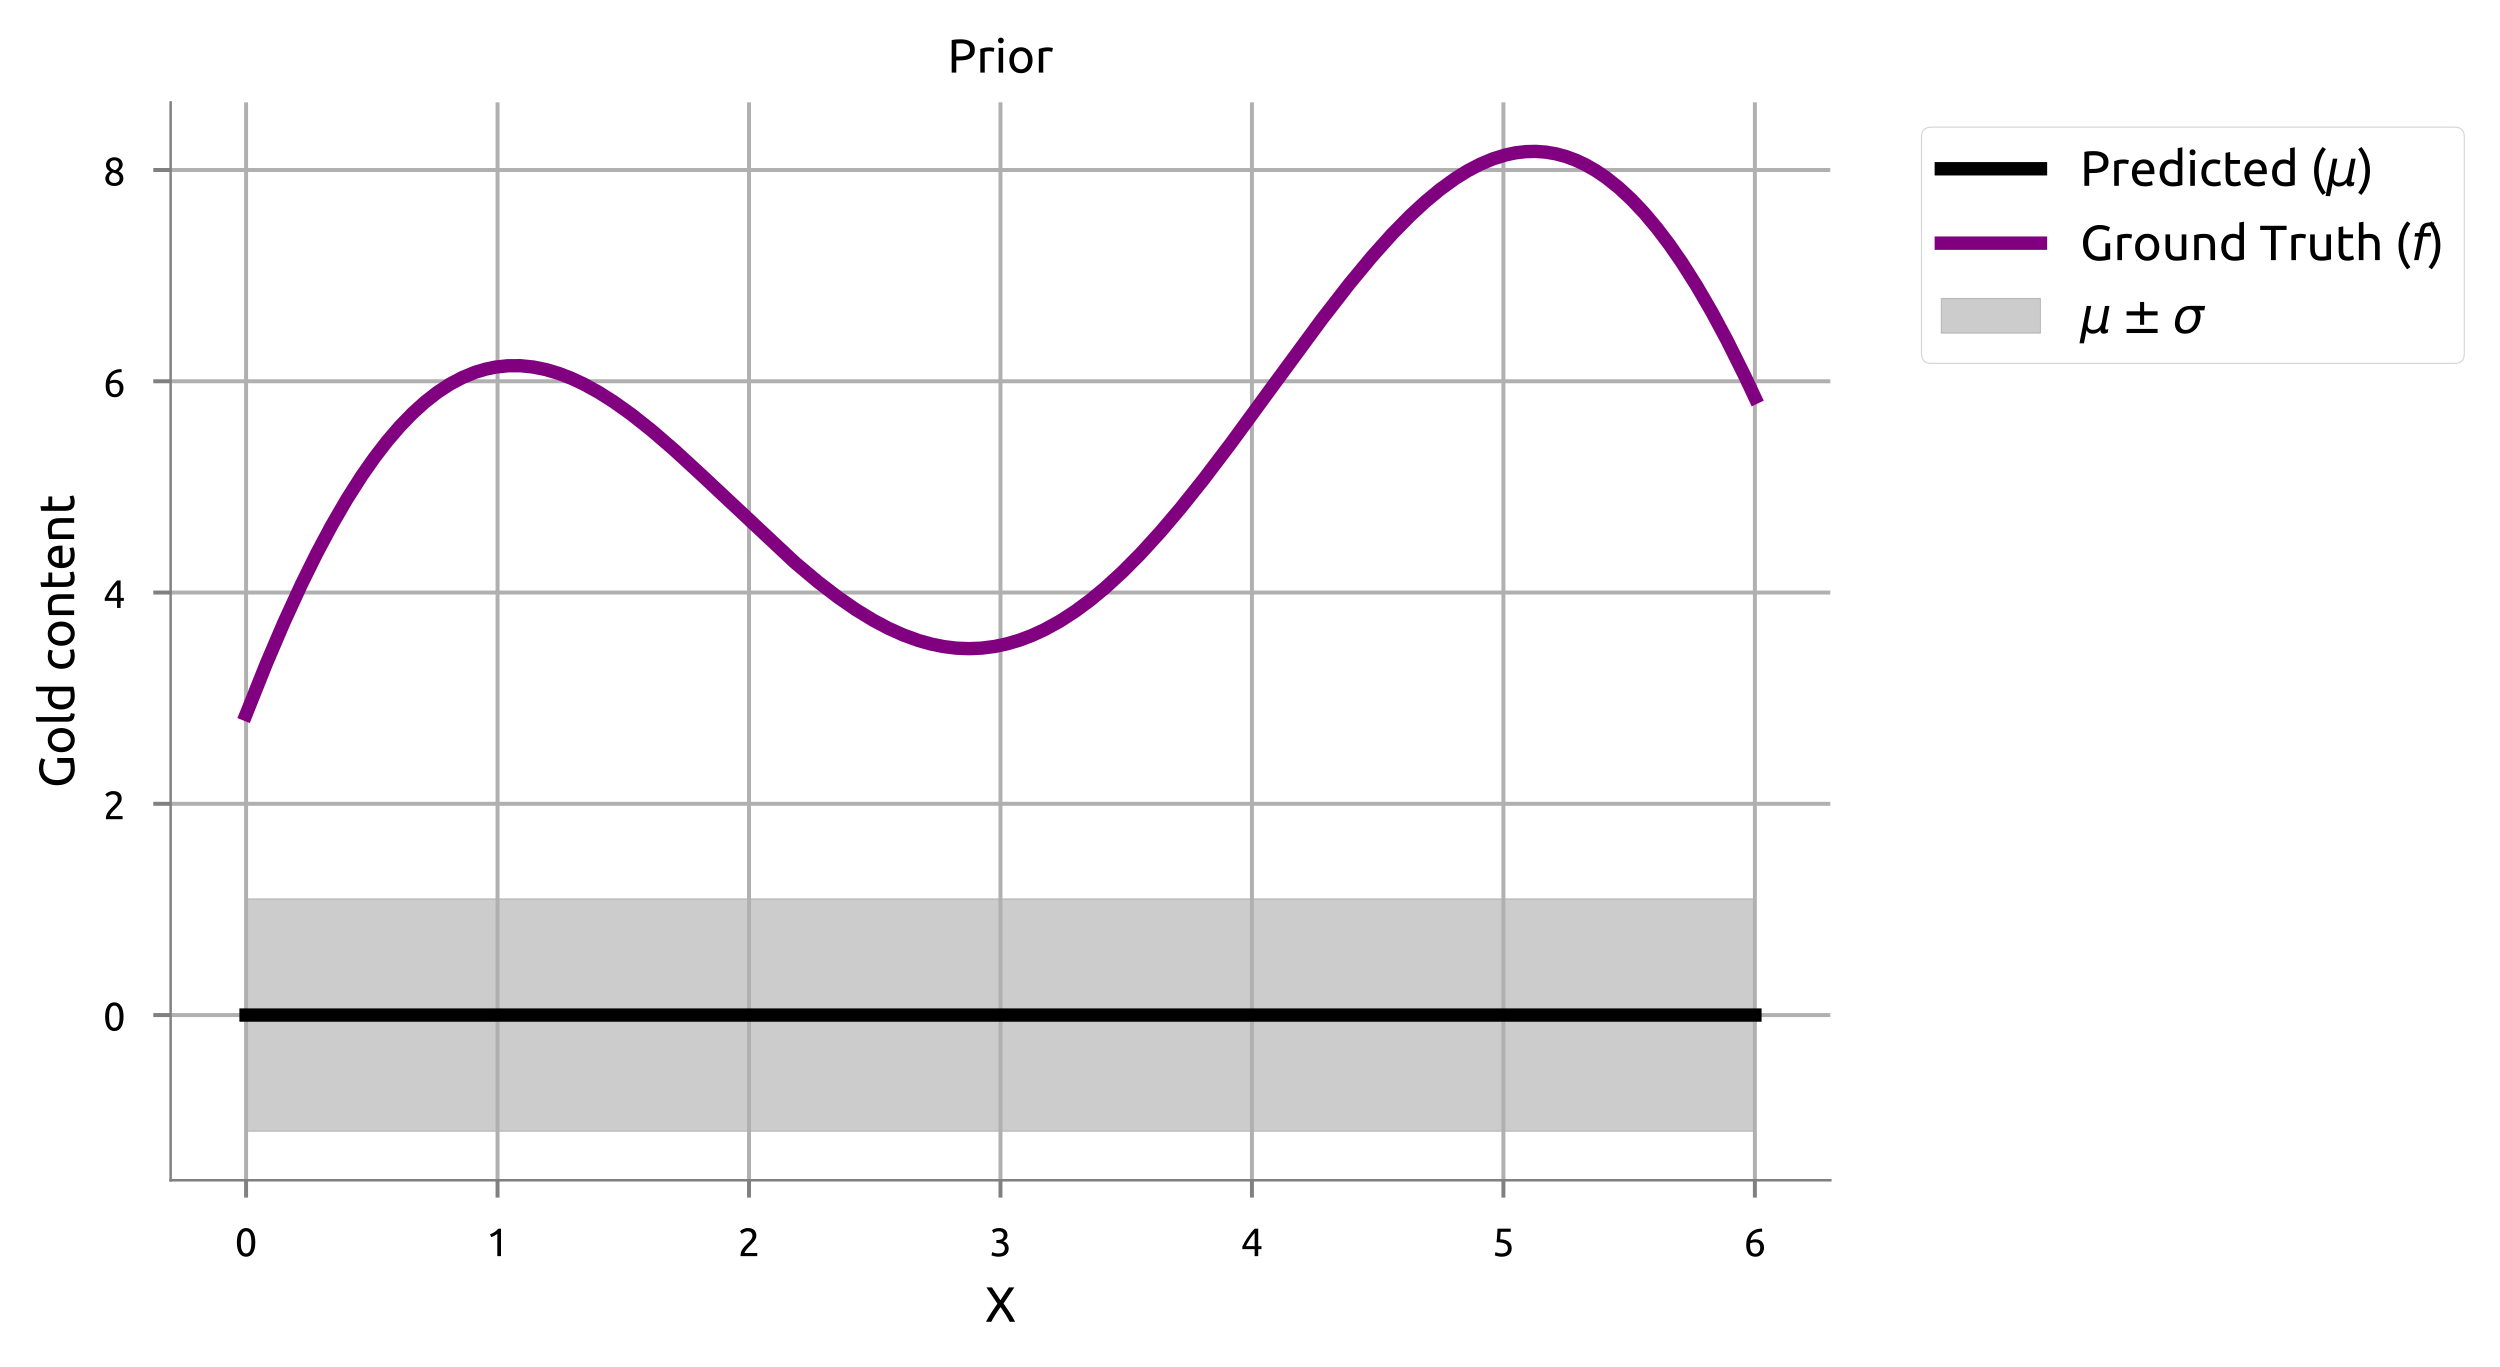 <?xml version="1.0" encoding="utf-8" standalone="no"?>
<!DOCTYPE svg PUBLIC "-//W3C//DTD SVG 1.1//EN"
  "http://www.w3.org/Graphics/SVG/1.1/DTD/svg11.dtd">
<!-- Created with matplotlib (https://matplotlib.org/) -->
<svg height="275.686pt" version="1.1" viewBox="0 0 504.314 275.686" width="504.314pt" xmlns="http://www.w3.org/2000/svg" xmlns:xlink="http://www.w3.org/1999/xlink">
 <defs>
  <style type="text/css">
*{stroke-linecap:butt;stroke-linejoin:round;}
  </style>
 </defs>
 <g id="figure_1">
  <g id="patch_1">
   <path d="M 0 275.686 
L 504.314 275.686 
L 504.314 0 
L 0 0 
z
" style="fill:#ffffff;"/>
  </g>
  <g id="axes_1">
   <g id="patch_2">
    <path d="M 34.422 238.089 
L 369.222 238.089 
L 369.222 20.649 
L 34.422 20.649 
z
" style="fill:#ffffff;"/>
   </g>
   <g id="PolyCollection_1">
    <defs>
     <path d="M 49.64 -47.481 
L 49.64 -94.36 
L 50.148 -94.36 
L 50.656 -94.36 
L 51.164 -94.36 
L 51.673 -94.36 
L 52.181 -94.36 
L 52.689 -94.36 
L 53.197 -94.36 
L 53.705 -94.36 
L 54.213 -94.36 
L 54.721 -94.36 
L 55.229 -94.36 
L 55.737 -94.36 
L 56.246 -94.36 
L 56.754 -94.36 
L 57.262 -94.36 
L 57.77 -94.36 
L 58.278 -94.36 
L 58.786 -94.36 
L 59.294 -94.36 
L 59.802 -94.36 
L 60.311 -94.36 
L 60.819 -94.36 
L 61.327 -94.36 
L 61.835 -94.36 
L 62.343 -94.36 
L 62.851 -94.36 
L 63.359 -94.36 
L 63.867 -94.36 
L 64.376 -94.36 
L 64.884 -94.36 
L 65.392 -94.36 
L 65.9 -94.36 
L 66.408 -94.36 
L 66.916 -94.36 
L 67.424 -94.36 
L 67.932 -94.36 
L 68.44 -94.36 
L 68.949 -94.36 
L 69.457 -94.36 
L 69.965 -94.36 
L 70.473 -94.36 
L 70.981 -94.36 
L 71.489 -94.36 
L 71.997 -94.36 
L 72.505 -94.36 
L 73.014 -94.36 
L 73.522 -94.36 
L 74.03 -94.36 
L 74.538 -94.36 
L 75.046 -94.36 
L 75.554 -94.36 
L 76.062 -94.36 
L 76.57 -94.36 
L 77.079 -94.36 
L 77.587 -94.36 
L 78.095 -94.36 
L 78.603 -94.36 
L 79.111 -94.36 
L 79.619 -94.36 
L 80.127 -94.36 
L 80.635 -94.36 
L 81.143 -94.36 
L 81.652 -94.36 
L 82.16 -94.36 
L 82.668 -94.36 
L 83.176 -94.36 
L 83.684 -94.36 
L 84.192 -94.36 
L 84.7 -94.36 
L 85.208 -94.36 
L 85.717 -94.36 
L 86.225 -94.36 
L 86.733 -94.36 
L 87.241 -94.36 
L 87.749 -94.36 
L 88.257 -94.36 
L 88.765 -94.36 
L 89.273 -94.36 
L 89.782 -94.36 
L 90.29 -94.36 
L 90.798 -94.36 
L 91.306 -94.36 
L 91.814 -94.36 
L 92.322 -94.36 
L 92.83 -94.36 
L 93.338 -94.36 
L 93.846 -94.36 
L 94.355 -94.36 
L 94.863 -94.36 
L 95.371 -94.36 
L 95.879 -94.36 
L 96.387 -94.36 
L 96.895 -94.36 
L 97.403 -94.36 
L 97.911 -94.36 
L 98.42 -94.36 
L 98.928 -94.36 
L 99.436 -94.36 
L 99.944 -94.36 
L 100.452 -94.36 
L 100.96 -94.36 
L 101.468 -94.36 
L 101.976 -94.36 
L 102.484 -94.36 
L 102.993 -94.36 
L 103.501 -94.36 
L 104.009 -94.36 
L 104.517 -94.36 
L 105.025 -94.36 
L 105.533 -94.36 
L 106.041 -94.36 
L 106.549 -94.36 
L 107.058 -94.36 
L 107.566 -94.36 
L 108.074 -94.36 
L 108.582 -94.36 
L 109.09 -94.36 
L 109.598 -94.36 
L 110.106 -94.36 
L 110.614 -94.36 
L 111.123 -94.36 
L 111.631 -94.36 
L 112.139 -94.36 
L 112.647 -94.36 
L 113.155 -94.36 
L 113.663 -94.36 
L 114.171 -94.36 
L 114.679 -94.36 
L 115.187 -94.36 
L 115.696 -94.36 
L 116.204 -94.36 
L 116.712 -94.36 
L 117.22 -94.36 
L 117.728 -94.36 
L 118.236 -94.36 
L 118.744 -94.36 
L 119.252 -94.36 
L 119.761 -94.36 
L 120.269 -94.36 
L 120.777 -94.36 
L 121.285 -94.36 
L 121.793 -94.36 
L 122.301 -94.36 
L 122.809 -94.36 
L 123.317 -94.36 
L 123.826 -94.36 
L 124.334 -94.36 
L 124.842 -94.36 
L 125.35 -94.36 
L 125.858 -94.36 
L 126.366 -94.36 
L 126.874 -94.36 
L 127.382 -94.36 
L 127.89 -94.36 
L 128.399 -94.36 
L 128.907 -94.36 
L 129.415 -94.36 
L 129.923 -94.36 
L 130.431 -94.36 
L 130.939 -94.36 
L 131.447 -94.36 
L 131.955 -94.36 
L 132.464 -94.36 
L 132.972 -94.36 
L 133.48 -94.36 
L 133.988 -94.36 
L 134.496 -94.36 
L 135.004 -94.36 
L 135.512 -94.36 
L 136.02 -94.36 
L 136.529 -94.36 
L 137.037 -94.36 
L 137.545 -94.36 
L 138.053 -94.36 
L 138.561 -94.36 
L 139.069 -94.36 
L 139.577 -94.36 
L 140.085 -94.36 
L 140.593 -94.36 
L 141.102 -94.36 
L 141.61 -94.36 
L 142.118 -94.36 
L 142.626 -94.36 
L 143.134 -94.36 
L 143.642 -94.36 
L 144.15 -94.36 
L 144.658 -94.36 
L 145.167 -94.36 
L 145.675 -94.36 
L 146.183 -94.36 
L 146.691 -94.36 
L 147.199 -94.36 
L 147.707 -94.36 
L 148.215 -94.36 
L 148.723 -94.36 
L 149.231 -94.36 
L 149.74 -94.36 
L 150.248 -94.36 
L 150.756 -94.36 
L 151.264 -94.36 
L 151.772 -94.36 
L 152.28 -94.36 
L 152.788 -94.36 
L 153.296 -94.36 
L 153.805 -94.36 
L 154.313 -94.36 
L 154.821 -94.36 
L 155.329 -94.36 
L 155.837 -94.36 
L 156.345 -94.36 
L 156.853 -94.36 
L 157.361 -94.36 
L 157.87 -94.36 
L 158.378 -94.36 
L 158.886 -94.36 
L 159.394 -94.36 
L 159.902 -94.36 
L 160.41 -94.36 
L 160.918 -94.36 
L 161.426 -94.36 
L 161.934 -94.36 
L 162.443 -94.36 
L 162.951 -94.36 
L 163.459 -94.36 
L 163.967 -94.36 
L 164.475 -94.36 
L 164.983 -94.36 
L 165.491 -94.36 
L 165.999 -94.36 
L 166.508 -94.36 
L 167.016 -94.36 
L 167.524 -94.36 
L 168.032 -94.36 
L 168.54 -94.36 
L 169.048 -94.36 
L 169.556 -94.36 
L 170.064 -94.36 
L 170.573 -94.36 
L 171.081 -94.36 
L 171.589 -94.36 
L 172.097 -94.36 
L 172.605 -94.36 
L 173.113 -94.36 
L 173.621 -94.36 
L 174.129 -94.36 
L 174.637 -94.36 
L 175.146 -94.36 
L 175.654 -94.36 
L 176.162 -94.36 
L 176.67 -94.36 
L 177.178 -94.36 
L 177.686 -94.36 
L 178.194 -94.36 
L 178.702 -94.36 
L 179.211 -94.36 
L 179.719 -94.36 
L 180.227 -94.36 
L 180.735 -94.36 
L 181.243 -94.36 
L 181.751 -94.36 
L 182.259 -94.36 
L 182.767 -94.36 
L 183.276 -94.36 
L 183.784 -94.36 
L 184.292 -94.36 
L 184.8 -94.36 
L 185.308 -94.36 
L 185.816 -94.36 
L 186.324 -94.36 
L 186.832 -94.36 
L 187.34 -94.36 
L 187.849 -94.36 
L 188.357 -94.36 
L 188.865 -94.36 
L 189.373 -94.36 
L 189.881 -94.36 
L 190.389 -94.36 
L 190.897 -94.36 
L 191.405 -94.36 
L 191.914 -94.36 
L 192.422 -94.36 
L 192.93 -94.36 
L 193.438 -94.36 
L 193.946 -94.36 
L 194.454 -94.36 
L 194.962 -94.36 
L 195.47 -94.36 
L 195.978 -94.36 
L 196.487 -94.36 
L 196.995 -94.36 
L 197.503 -94.36 
L 198.011 -94.36 
L 198.519 -94.36 
L 199.027 -94.36 
L 199.535 -94.36 
L 200.043 -94.36 
L 200.552 -94.36 
L 201.06 -94.36 
L 201.568 -94.36 
L 202.076 -94.36 
L 202.584 -94.36 
L 203.092 -94.36 
L 203.6 -94.36 
L 204.108 -94.36 
L 204.617 -94.36 
L 205.125 -94.36 
L 205.633 -94.36 
L 206.141 -94.36 
L 206.649 -94.36 
L 207.157 -94.36 
L 207.665 -94.36 
L 208.173 -94.36 
L 208.681 -94.36 
L 209.19 -94.36 
L 209.698 -94.36 
L 210.206 -94.36 
L 210.714 -94.36 
L 211.222 -94.36 
L 211.73 -94.36 
L 212.238 -94.36 
L 212.746 -94.36 
L 213.255 -94.36 
L 213.763 -94.36 
L 214.271 -94.36 
L 214.779 -94.36 
L 215.287 -94.36 
L 215.795 -94.36 
L 216.303 -94.36 
L 216.811 -94.36 
L 217.32 -94.36 
L 217.828 -94.36 
L 218.336 -94.36 
L 218.844 -94.36 
L 219.352 -94.36 
L 219.86 -94.36 
L 220.368 -94.36 
L 220.876 -94.36 
L 221.384 -94.36 
L 221.893 -94.36 
L 222.401 -94.36 
L 222.909 -94.36 
L 223.417 -94.36 
L 223.925 -94.36 
L 224.433 -94.36 
L 224.941 -94.36 
L 225.449 -94.36 
L 225.958 -94.36 
L 226.466 -94.36 
L 226.974 -94.36 
L 227.482 -94.36 
L 227.99 -94.36 
L 228.498 -94.36 
L 229.006 -94.36 
L 229.514 -94.36 
L 230.023 -94.36 
L 230.531 -94.36 
L 231.039 -94.36 
L 231.547 -94.36 
L 232.055 -94.36 
L 232.563 -94.36 
L 233.071 -94.36 
L 233.579 -94.36 
L 234.087 -94.36 
L 234.596 -94.36 
L 235.104 -94.36 
L 235.612 -94.36 
L 236.12 -94.36 
L 236.628 -94.36 
L 237.136 -94.36 
L 237.644 -94.36 
L 238.152 -94.36 
L 238.661 -94.36 
L 239.169 -94.36 
L 239.677 -94.36 
L 240.185 -94.36 
L 240.693 -94.36 
L 241.201 -94.36 
L 241.709 -94.36 
L 242.217 -94.36 
L 242.726 -94.36 
L 243.234 -94.36 
L 243.742 -94.36 
L 244.25 -94.36 
L 244.758 -94.36 
L 245.266 -94.36 
L 245.774 -94.36 
L 246.282 -94.36 
L 246.79 -94.36 
L 247.299 -94.36 
L 247.807 -94.36 
L 248.315 -94.36 
L 248.823 -94.36 
L 249.331 -94.36 
L 249.839 -94.36 
L 250.347 -94.36 
L 250.855 -94.36 
L 251.364 -94.36 
L 251.872 -94.36 
L 252.38 -94.36 
L 252.888 -94.36 
L 253.396 -94.36 
L 253.904 -94.36 
L 254.412 -94.36 
L 254.92 -94.36 
L 255.428 -94.36 
L 255.937 -94.36 
L 256.445 -94.36 
L 256.953 -94.36 
L 257.461 -94.36 
L 257.969 -94.36 
L 258.477 -94.36 
L 258.985 -94.36 
L 259.493 -94.36 
L 260.002 -94.36 
L 260.51 -94.36 
L 261.018 -94.36 
L 261.526 -94.36 
L 262.034 -94.36 
L 262.542 -94.36 
L 263.05 -94.36 
L 263.558 -94.36 
L 264.067 -94.36 
L 264.575 -94.36 
L 265.083 -94.36 
L 265.591 -94.36 
L 266.099 -94.36 
L 266.607 -94.36 
L 267.115 -94.36 
L 267.623 -94.36 
L 268.131 -94.36 
L 268.64 -94.36 
L 269.148 -94.36 
L 269.656 -94.36 
L 270.164 -94.36 
L 270.672 -94.36 
L 271.18 -94.36 
L 271.688 -94.36 
L 272.196 -94.36 
L 272.705 -94.36 
L 273.213 -94.36 
L 273.721 -94.36 
L 274.229 -94.36 
L 274.737 -94.36 
L 275.245 -94.36 
L 275.753 -94.36 
L 276.261 -94.36 
L 276.77 -94.36 
L 277.278 -94.36 
L 277.786 -94.36 
L 278.294 -94.36 
L 278.802 -94.36 
L 279.31 -94.36 
L 279.818 -94.36 
L 280.326 -94.36 
L 280.834 -94.36 
L 281.343 -94.36 
L 281.851 -94.36 
L 282.359 -94.36 
L 282.867 -94.36 
L 283.375 -94.36 
L 283.883 -94.36 
L 284.391 -94.36 
L 284.899 -94.36 
L 285.408 -94.36 
L 285.916 -94.36 
L 286.424 -94.36 
L 286.932 -94.36 
L 287.44 -94.36 
L 287.948 -94.36 
L 288.456 -94.36 
L 288.964 -94.36 
L 289.473 -94.36 
L 289.981 -94.36 
L 290.489 -94.36 
L 290.997 -94.36 
L 291.505 -94.36 
L 292.013 -94.36 
L 292.521 -94.36 
L 293.029 -94.36 
L 293.537 -94.36 
L 294.046 -94.36 
L 294.554 -94.36 
L 295.062 -94.36 
L 295.57 -94.36 
L 296.078 -94.36 
L 296.586 -94.36 
L 297.094 -94.36 
L 297.602 -94.36 
L 298.111 -94.36 
L 298.619 -94.36 
L 299.127 -94.36 
L 299.635 -94.36 
L 300.143 -94.36 
L 300.651 -94.36 
L 301.159 -94.36 
L 301.667 -94.36 
L 302.175 -94.36 
L 302.684 -94.36 
L 303.192 -94.36 
L 303.7 -94.36 
L 304.208 -94.36 
L 304.716 -94.36 
L 305.224 -94.36 
L 305.732 -94.36 
L 306.24 -94.36 
L 306.749 -94.36 
L 307.257 -94.36 
L 307.765 -94.36 
L 308.273 -94.36 
L 308.781 -94.36 
L 309.289 -94.36 
L 309.797 -94.36 
L 310.305 -94.36 
L 310.814 -94.36 
L 311.322 -94.36 
L 311.83 -94.36 
L 312.338 -94.36 
L 312.846 -94.36 
L 313.354 -94.36 
L 313.862 -94.36 
L 314.37 -94.36 
L 314.878 -94.36 
L 315.387 -94.36 
L 315.895 -94.36 
L 316.403 -94.36 
L 316.911 -94.36 
L 317.419 -94.36 
L 317.927 -94.36 
L 318.435 -94.36 
L 318.943 -94.36 
L 319.452 -94.36 
L 319.96 -94.36 
L 320.468 -94.36 
L 320.976 -94.36 
L 321.484 -94.36 
L 321.992 -94.36 
L 322.5 -94.36 
L 323.008 -94.36 
L 323.517 -94.36 
L 324.025 -94.36 
L 324.533 -94.36 
L 325.041 -94.36 
L 325.549 -94.36 
L 326.057 -94.36 
L 326.565 -94.36 
L 327.073 -94.36 
L 327.581 -94.36 
L 328.09 -94.36 
L 328.598 -94.36 
L 329.106 -94.36 
L 329.614 -94.36 
L 330.122 -94.36 
L 330.63 -94.36 
L 331.138 -94.36 
L 331.646 -94.36 
L 332.155 -94.36 
L 332.663 -94.36 
L 333.171 -94.36 
L 333.679 -94.36 
L 334.187 -94.36 
L 334.695 -94.36 
L 335.203 -94.36 
L 335.711 -94.36 
L 336.22 -94.36 
L 336.728 -94.36 
L 337.236 -94.36 
L 337.744 -94.36 
L 338.252 -94.36 
L 338.76 -94.36 
L 339.268 -94.36 
L 339.776 -94.36 
L 340.284 -94.36 
L 340.793 -94.36 
L 341.301 -94.36 
L 341.809 -94.36 
L 342.317 -94.36 
L 342.825 -94.36 
L 343.333 -94.36 
L 343.841 -94.36 
L 344.349 -94.36 
L 344.858 -94.36 
L 345.366 -94.36 
L 345.874 -94.36 
L 346.382 -94.36 
L 346.89 -94.36 
L 347.398 -94.36 
L 347.906 -94.36 
L 348.414 -94.36 
L 348.922 -94.36 
L 349.431 -94.36 
L 349.939 -94.36 
L 350.447 -94.36 
L 350.955 -94.36 
L 351.463 -94.36 
L 351.971 -94.36 
L 352.479 -94.36 
L 352.987 -94.36 
L 353.496 -94.36 
L 354.004 -94.36 
L 354.004 -47.481 
L 354.004 -47.481 
L 353.496 -47.481 
L 352.987 -47.481 
L 352.479 -47.481 
L 351.971 -47.481 
L 351.463 -47.481 
L 350.955 -47.481 
L 350.447 -47.481 
L 349.939 -47.481 
L 349.431 -47.481 
L 348.922 -47.481 
L 348.414 -47.481 
L 347.906 -47.481 
L 347.398 -47.481 
L 346.89 -47.481 
L 346.382 -47.481 
L 345.874 -47.481 
L 345.366 -47.481 
L 344.858 -47.481 
L 344.349 -47.481 
L 343.841 -47.481 
L 343.333 -47.481 
L 342.825 -47.481 
L 342.317 -47.481 
L 341.809 -47.481 
L 341.301 -47.481 
L 340.793 -47.481 
L 340.284 -47.481 
L 339.776 -47.481 
L 339.268 -47.481 
L 338.76 -47.481 
L 338.252 -47.481 
L 337.744 -47.481 
L 337.236 -47.481 
L 336.728 -47.481 
L 336.22 -47.481 
L 335.711 -47.481 
L 335.203 -47.481 
L 334.695 -47.481 
L 334.187 -47.481 
L 333.679 -47.481 
L 333.171 -47.481 
L 332.663 -47.481 
L 332.155 -47.481 
L 331.646 -47.481 
L 331.138 -47.481 
L 330.63 -47.481 
L 330.122 -47.481 
L 329.614 -47.481 
L 329.106 -47.481 
L 328.598 -47.481 
L 328.09 -47.481 
L 327.581 -47.481 
L 327.073 -47.481 
L 326.565 -47.481 
L 326.057 -47.481 
L 325.549 -47.481 
L 325.041 -47.481 
L 324.533 -47.481 
L 324.025 -47.481 
L 323.517 -47.481 
L 323.008 -47.481 
L 322.5 -47.481 
L 321.992 -47.481 
L 321.484 -47.481 
L 320.976 -47.481 
L 320.468 -47.481 
L 319.96 -47.481 
L 319.452 -47.481 
L 318.943 -47.481 
L 318.435 -47.481 
L 317.927 -47.481 
L 317.419 -47.481 
L 316.911 -47.481 
L 316.403 -47.481 
L 315.895 -47.481 
L 315.387 -47.481 
L 314.878 -47.481 
L 314.37 -47.481 
L 313.862 -47.481 
L 313.354 -47.481 
L 312.846 -47.481 
L 312.338 -47.481 
L 311.83 -47.481 
L 311.322 -47.481 
L 310.814 -47.481 
L 310.305 -47.481 
L 309.797 -47.481 
L 309.289 -47.481 
L 308.781 -47.481 
L 308.273 -47.481 
L 307.765 -47.481 
L 307.257 -47.481 
L 306.749 -47.481 
L 306.24 -47.481 
L 305.732 -47.481 
L 305.224 -47.481 
L 304.716 -47.481 
L 304.208 -47.481 
L 303.7 -47.481 
L 303.192 -47.481 
L 302.684 -47.481 
L 302.175 -47.481 
L 301.667 -47.481 
L 301.159 -47.481 
L 300.651 -47.481 
L 300.143 -47.481 
L 299.635 -47.481 
L 299.127 -47.481 
L 298.619 -47.481 
L 298.111 -47.481 
L 297.602 -47.481 
L 297.094 -47.481 
L 296.586 -47.481 
L 296.078 -47.481 
L 295.57 -47.481 
L 295.062 -47.481 
L 294.554 -47.481 
L 294.046 -47.481 
L 293.537 -47.481 
L 293.029 -47.481 
L 292.521 -47.481 
L 292.013 -47.481 
L 291.505 -47.481 
L 290.997 -47.481 
L 290.489 -47.481 
L 289.981 -47.481 
L 289.473 -47.481 
L 288.964 -47.481 
L 288.456 -47.481 
L 287.948 -47.481 
L 287.44 -47.481 
L 286.932 -47.481 
L 286.424 -47.481 
L 285.916 -47.481 
L 285.408 -47.481 
L 284.899 -47.481 
L 284.391 -47.481 
L 283.883 -47.481 
L 283.375 -47.481 
L 282.867 -47.481 
L 282.359 -47.481 
L 281.851 -47.481 
L 281.343 -47.481 
L 280.834 -47.481 
L 280.326 -47.481 
L 279.818 -47.481 
L 279.31 -47.481 
L 278.802 -47.481 
L 278.294 -47.481 
L 277.786 -47.481 
L 277.278 -47.481 
L 276.77 -47.481 
L 276.261 -47.481 
L 275.753 -47.481 
L 275.245 -47.481 
L 274.737 -47.481 
L 274.229 -47.481 
L 273.721 -47.481 
L 273.213 -47.481 
L 272.705 -47.481 
L 272.196 -47.481 
L 271.688 -47.481 
L 271.18 -47.481 
L 270.672 -47.481 
L 270.164 -47.481 
L 269.656 -47.481 
L 269.148 -47.481 
L 268.64 -47.481 
L 268.131 -47.481 
L 267.623 -47.481 
L 267.115 -47.481 
L 266.607 -47.481 
L 266.099 -47.481 
L 265.591 -47.481 
L 265.083 -47.481 
L 264.575 -47.481 
L 264.067 -47.481 
L 263.558 -47.481 
L 263.05 -47.481 
L 262.542 -47.481 
L 262.034 -47.481 
L 261.526 -47.481 
L 261.018 -47.481 
L 260.51 -47.481 
L 260.002 -47.481 
L 259.493 -47.481 
L 258.985 -47.481 
L 258.477 -47.481 
L 257.969 -47.481 
L 257.461 -47.481 
L 256.953 -47.481 
L 256.445 -47.481 
L 255.937 -47.481 
L 255.428 -47.481 
L 254.92 -47.481 
L 254.412 -47.481 
L 253.904 -47.481 
L 253.396 -47.481 
L 252.888 -47.481 
L 252.38 -47.481 
L 251.872 -47.481 
L 251.364 -47.481 
L 250.855 -47.481 
L 250.347 -47.481 
L 249.839 -47.481 
L 249.331 -47.481 
L 248.823 -47.481 
L 248.315 -47.481 
L 247.807 -47.481 
L 247.299 -47.481 
L 246.79 -47.481 
L 246.282 -47.481 
L 245.774 -47.481 
L 245.266 -47.481 
L 244.758 -47.481 
L 244.25 -47.481 
L 243.742 -47.481 
L 243.234 -47.481 
L 242.726 -47.481 
L 242.217 -47.481 
L 241.709 -47.481 
L 241.201 -47.481 
L 240.693 -47.481 
L 240.185 -47.481 
L 239.677 -47.481 
L 239.169 -47.481 
L 238.661 -47.481 
L 238.152 -47.481 
L 237.644 -47.481 
L 237.136 -47.481 
L 236.628 -47.481 
L 236.12 -47.481 
L 235.612 -47.481 
L 235.104 -47.481 
L 234.596 -47.481 
L 234.087 -47.481 
L 233.579 -47.481 
L 233.071 -47.481 
L 232.563 -47.481 
L 232.055 -47.481 
L 231.547 -47.481 
L 231.039 -47.481 
L 230.531 -47.481 
L 230.023 -47.481 
L 229.514 -47.481 
L 229.006 -47.481 
L 228.498 -47.481 
L 227.99 -47.481 
L 227.482 -47.481 
L 226.974 -47.481 
L 226.466 -47.481 
L 225.958 -47.481 
L 225.449 -47.481 
L 224.941 -47.481 
L 224.433 -47.481 
L 223.925 -47.481 
L 223.417 -47.481 
L 222.909 -47.481 
L 222.401 -47.481 
L 221.893 -47.481 
L 221.384 -47.481 
L 220.876 -47.481 
L 220.368 -47.481 
L 219.86 -47.481 
L 219.352 -47.481 
L 218.844 -47.481 
L 218.336 -47.481 
L 217.828 -47.481 
L 217.32 -47.481 
L 216.811 -47.481 
L 216.303 -47.481 
L 215.795 -47.481 
L 215.287 -47.481 
L 214.779 -47.481 
L 214.271 -47.481 
L 213.763 -47.481 
L 213.255 -47.481 
L 212.746 -47.481 
L 212.238 -47.481 
L 211.73 -47.481 
L 211.222 -47.481 
L 210.714 -47.481 
L 210.206 -47.481 
L 209.698 -47.481 
L 209.19 -47.481 
L 208.681 -47.481 
L 208.173 -47.481 
L 207.665 -47.481 
L 207.157 -47.481 
L 206.649 -47.481 
L 206.141 -47.481 
L 205.633 -47.481 
L 205.125 -47.481 
L 204.617 -47.481 
L 204.108 -47.481 
L 203.6 -47.481 
L 203.092 -47.481 
L 202.584 -47.481 
L 202.076 -47.481 
L 201.568 -47.481 
L 201.06 -47.481 
L 200.552 -47.481 
L 200.043 -47.481 
L 199.535 -47.481 
L 199.027 -47.481 
L 198.519 -47.481 
L 198.011 -47.481 
L 197.503 -47.481 
L 196.995 -47.481 
L 196.487 -47.481 
L 195.978 -47.481 
L 195.47 -47.481 
L 194.962 -47.481 
L 194.454 -47.481 
L 193.946 -47.481 
L 193.438 -47.481 
L 192.93 -47.481 
L 192.422 -47.481 
L 191.914 -47.481 
L 191.405 -47.481 
L 190.897 -47.481 
L 190.389 -47.481 
L 189.881 -47.481 
L 189.373 -47.481 
L 188.865 -47.481 
L 188.357 -47.481 
L 187.849 -47.481 
L 187.34 -47.481 
L 186.832 -47.481 
L 186.324 -47.481 
L 185.816 -47.481 
L 185.308 -47.481 
L 184.8 -47.481 
L 184.292 -47.481 
L 183.784 -47.481 
L 183.276 -47.481 
L 182.767 -47.481 
L 182.259 -47.481 
L 181.751 -47.481 
L 181.243 -47.481 
L 180.735 -47.481 
L 180.227 -47.481 
L 179.719 -47.481 
L 179.211 -47.481 
L 178.702 -47.481 
L 178.194 -47.481 
L 177.686 -47.481 
L 177.178 -47.481 
L 176.67 -47.481 
L 176.162 -47.481 
L 175.654 -47.481 
L 175.146 -47.481 
L 174.637 -47.481 
L 174.129 -47.481 
L 173.621 -47.481 
L 173.113 -47.481 
L 172.605 -47.481 
L 172.097 -47.481 
L 171.589 -47.481 
L 171.081 -47.481 
L 170.573 -47.481 
L 170.064 -47.481 
L 169.556 -47.481 
L 169.048 -47.481 
L 168.54 -47.481 
L 168.032 -47.481 
L 167.524 -47.481 
L 167.016 -47.481 
L 166.508 -47.481 
L 165.999 -47.481 
L 165.491 -47.481 
L 164.983 -47.481 
L 164.475 -47.481 
L 163.967 -47.481 
L 163.459 -47.481 
L 162.951 -47.481 
L 162.443 -47.481 
L 161.934 -47.481 
L 161.426 -47.481 
L 160.918 -47.481 
L 160.41 -47.481 
L 159.902 -47.481 
L 159.394 -47.481 
L 158.886 -47.481 
L 158.378 -47.481 
L 157.87 -47.481 
L 157.361 -47.481 
L 156.853 -47.481 
L 156.345 -47.481 
L 155.837 -47.481 
L 155.329 -47.481 
L 154.821 -47.481 
L 154.313 -47.481 
L 153.805 -47.481 
L 153.296 -47.481 
L 152.788 -47.481 
L 152.28 -47.481 
L 151.772 -47.481 
L 151.264 -47.481 
L 150.756 -47.481 
L 150.248 -47.481 
L 149.74 -47.481 
L 149.231 -47.481 
L 148.723 -47.481 
L 148.215 -47.481 
L 147.707 -47.481 
L 147.199 -47.481 
L 146.691 -47.481 
L 146.183 -47.481 
L 145.675 -47.481 
L 145.167 -47.481 
L 144.658 -47.481 
L 144.15 -47.481 
L 143.642 -47.481 
L 143.134 -47.481 
L 142.626 -47.481 
L 142.118 -47.481 
L 141.61 -47.481 
L 141.102 -47.481 
L 140.593 -47.481 
L 140.085 -47.481 
L 139.577 -47.481 
L 139.069 -47.481 
L 138.561 -47.481 
L 138.053 -47.481 
L 137.545 -47.481 
L 137.037 -47.481 
L 136.529 -47.481 
L 136.02 -47.481 
L 135.512 -47.481 
L 135.004 -47.481 
L 134.496 -47.481 
L 133.988 -47.481 
L 133.48 -47.481 
L 132.972 -47.481 
L 132.464 -47.481 
L 131.955 -47.481 
L 131.447 -47.481 
L 130.939 -47.481 
L 130.431 -47.481 
L 129.923 -47.481 
L 129.415 -47.481 
L 128.907 -47.481 
L 128.399 -47.481 
L 127.89 -47.481 
L 127.382 -47.481 
L 126.874 -47.481 
L 126.366 -47.481 
L 125.858 -47.481 
L 125.35 -47.481 
L 124.842 -47.481 
L 124.334 -47.481 
L 123.826 -47.481 
L 123.317 -47.481 
L 122.809 -47.481 
L 122.301 -47.481 
L 121.793 -47.481 
L 121.285 -47.481 
L 120.777 -47.481 
L 120.269 -47.481 
L 119.761 -47.481 
L 119.252 -47.481 
L 118.744 -47.481 
L 118.236 -47.481 
L 117.728 -47.481 
L 117.22 -47.481 
L 116.712 -47.481 
L 116.204 -47.481 
L 115.696 -47.481 
L 115.187 -47.481 
L 114.679 -47.481 
L 114.171 -47.481 
L 113.663 -47.481 
L 113.155 -47.481 
L 112.647 -47.481 
L 112.139 -47.481 
L 111.631 -47.481 
L 111.123 -47.481 
L 110.614 -47.481 
L 110.106 -47.481 
L 109.598 -47.481 
L 109.09 -47.481 
L 108.582 -47.481 
L 108.074 -47.481 
L 107.566 -47.481 
L 107.058 -47.481 
L 106.549 -47.481 
L 106.041 -47.481 
L 105.533 -47.481 
L 105.025 -47.481 
L 104.517 -47.481 
L 104.009 -47.481 
L 103.501 -47.481 
L 102.993 -47.481 
L 102.484 -47.481 
L 101.976 -47.481 
L 101.468 -47.481 
L 100.96 -47.481 
L 100.452 -47.481 
L 99.944 -47.481 
L 99.436 -47.481 
L 98.928 -47.481 
L 98.42 -47.481 
L 97.911 -47.481 
L 97.403 -47.481 
L 96.895 -47.481 
L 96.387 -47.481 
L 95.879 -47.481 
L 95.371 -47.481 
L 94.863 -47.481 
L 94.355 -47.481 
L 93.846 -47.481 
L 93.338 -47.481 
L 92.83 -47.481 
L 92.322 -47.481 
L 91.814 -47.481 
L 91.306 -47.481 
L 90.798 -47.481 
L 90.29 -47.481 
L 89.782 -47.481 
L 89.273 -47.481 
L 88.765 -47.481 
L 88.257 -47.481 
L 87.749 -47.481 
L 87.241 -47.481 
L 86.733 -47.481 
L 86.225 -47.481 
L 85.717 -47.481 
L 85.208 -47.481 
L 84.7 -47.481 
L 84.192 -47.481 
L 83.684 -47.481 
L 83.176 -47.481 
L 82.668 -47.481 
L 82.16 -47.481 
L 81.652 -47.481 
L 81.143 -47.481 
L 80.635 -47.481 
L 80.127 -47.481 
L 79.619 -47.481 
L 79.111 -47.481 
L 78.603 -47.481 
L 78.095 -47.481 
L 77.587 -47.481 
L 77.079 -47.481 
L 76.57 -47.481 
L 76.062 -47.481 
L 75.554 -47.481 
L 75.046 -47.481 
L 74.538 -47.481 
L 74.03 -47.481 
L 73.522 -47.481 
L 73.014 -47.481 
L 72.505 -47.481 
L 71.997 -47.481 
L 71.489 -47.481 
L 70.981 -47.481 
L 70.473 -47.481 
L 69.965 -47.481 
L 69.457 -47.481 
L 68.949 -47.481 
L 68.44 -47.481 
L 67.932 -47.481 
L 67.424 -47.481 
L 66.916 -47.481 
L 66.408 -47.481 
L 65.9 -47.481 
L 65.392 -47.481 
L 64.884 -47.481 
L 64.376 -47.481 
L 63.867 -47.481 
L 63.359 -47.481 
L 62.851 -47.481 
L 62.343 -47.481 
L 61.835 -47.481 
L 61.327 -47.481 
L 60.819 -47.481 
L 60.311 -47.481 
L 59.802 -47.481 
L 59.294 -47.481 
L 58.786 -47.481 
L 58.278 -47.481 
L 57.77 -47.481 
L 57.262 -47.481 
L 56.754 -47.481 
L 56.246 -47.481 
L 55.737 -47.481 
L 55.229 -47.481 
L 54.721 -47.481 
L 54.213 -47.481 
L 53.705 -47.481 
L 53.197 -47.481 
L 52.689 -47.481 
L 52.181 -47.481 
L 51.673 -47.481 
L 51.164 -47.481 
L 50.656 -47.481 
L 50.148 -47.481 
L 49.64 -47.481 
z
" id="mf994d9587b" style="stroke:#808080;stroke-opacity:0.4;stroke-width:0.24;"/>
    </defs>
    <g clip-path="url(#pbaa3ab96a8)">
     <use style="fill:#808080;fill-opacity:0.4;stroke:#808080;stroke-opacity:0.4;stroke-width:0.24;" x="0" xlink:href="#mf994d9587b" y="275.686"/>
    </g>
   </g>
   <g id="matplotlib.axis_1">
    <g id="xtick_1">
     <g id="line2d_1">
      <path clip-path="url(#pbaa3ab96a8)" d="M 49.64 238.089 
L 49.64 20.649 
" style="fill:none;stroke:#b0b0b0;stroke-linecap:square;stroke-width:0.8;"/>
     </g>
     <g id="line2d_2">
      <defs>
       <path d="M 0 0 
L 0 3.5 
" id="m1afc6c5211" style="stroke:#808080;stroke-width:0.8;"/>
      </defs>
      <g>
       <use style="fill:#808080;stroke:#808080;stroke-width:0.8;" x="49.64" xlink:href="#m1afc6c5211" y="238.089"/>
      </g>
     </g>
     <g id="text_1">
      <!-- 0 -->
      <defs>
       <path d="M 5 34.703 
Q 5 52.094 11.141 61.5 
Q 17.297 70.906 28.203 70.906 
Q 39.094 70.906 45.25 61.5 
Q 51.406 52.094 51.406 34.703 
Q 51.406 17.297 45.25 7.891 
Q 39.094 -1.5 28.203 -1.5 
Q 17.297 -1.5 11.141 7.891 
Q 5 17.297 5 34.703 
z
M 41.594 34.703 
Q 41.594 40.406 40.938 45.5 
Q 40.297 50.594 38.75 54.391 
Q 37.203 58.203 34.594 60.453 
Q 32 62.703 28.203 62.703 
Q 24.406 62.703 21.797 60.453 
Q 19.203 58.203 17.641 54.391 
Q 16.094 50.594 15.438 45.5 
Q 14.797 40.406 14.797 34.703 
Q 14.797 29 15.438 23.891 
Q 16.094 18.797 17.641 15 
Q 19.203 11.203 21.797 8.953 
Q 24.406 6.703 28.203 6.703 
Q 32 6.703 34.594 8.953 
Q 37.203 11.203 38.75 15 
Q 40.297 18.797 40.938 23.891 
Q 41.594 29 41.594 34.703 
z
" id="Ubuntu-48"/>
      </defs>
      <g transform="translate(47.384 253.397)scale(0.08 -0.08)">
       <use xlink:href="#Ubuntu-48"/>
      </g>
     </g>
    </g>
    <g id="xtick_2">
     <g id="line2d_3">
      <path clip-path="url(#pbaa3ab96a8)" d="M 100.367 238.089 
L 100.367 20.649 
" style="fill:none;stroke:#b0b0b0;stroke-linecap:square;stroke-width:0.8;"/>
     </g>
     <g id="line2d_4">
      <g>
       <use style="fill:#808080;stroke:#808080;stroke-width:0.8;" x="100.367" xlink:href="#m1afc6c5211" y="238.089"/>
      </g>
     </g>
     <g id="text_2">
      <!-- 1 -->
      <defs>
       <path d="M 9.297 55 
Q 15 57.203 20.391 60.641 
Q 25.797 64.094 30.297 69.297 
L 36.906 69.297 
L 36.906 0 
L 27.594 0 
L 27.594 56.406 
Q 26.406 55.297 24.656 54.094 
Q 22.906 52.906 20.844 51.797 
Q 18.797 50.703 16.547 49.703 
Q 14.297 48.703 12.203 48 
z
" id="Ubuntu-49"/>
      </defs>
      <g transform="translate(98.111 253.397)scale(0.08 -0.08)">
       <use xlink:href="#Ubuntu-49"/>
      </g>
     </g>
    </g>
    <g id="xtick_3">
     <g id="line2d_5">
      <path clip-path="url(#pbaa3ab96a8)" d="M 151.095 238.089 
L 151.095 20.649 
" style="fill:none;stroke:#b0b0b0;stroke-linecap:square;stroke-width:0.8;"/>
     </g>
     <g id="line2d_6">
      <g>
       <use style="fill:#808080;stroke:#808080;stroke-width:0.8;" x="151.095" xlink:href="#m1afc6c5211" y="238.089"/>
      </g>
     </g>
     <g id="text_3">
      <!-- 2 -->
      <defs>
       <path d="M 46.703 51.594 
Q 46.703 48 45.25 44.641 
Q 43.797 41.297 41.391 38.047 
Q 39 34.797 36 31.641 
Q 33 28.5 30 25.5 
Q 28.297 23.797 26.047 21.5 
Q 23.797 19.203 21.797 16.703 
Q 19.797 14.203 18.438 11.891 
Q 17.094 9.594 17.094 7.906 
L 49 7.906 
L 49 0 
L 7 0 
Q 6.906 0.594 6.906 1.188 
Q 6.906 1.797 6.906 2.297 
Q 6.906 7 8.453 11.047 
Q 10 15.094 12.5 18.688 
Q 15 22.297 18.094 25.5 
Q 21.203 28.703 24.203 31.703 
Q 26.703 34.094 28.953 36.438 
Q 31.203 38.797 32.953 41.141 
Q 34.703 43.5 35.75 46 
Q 36.797 48.5 36.797 51.297 
Q 36.797 54.297 35.844 56.391 
Q 34.906 58.5 33.297 59.891 
Q 31.703 61.297 29.547 61.938 
Q 27.406 62.594 25 62.594 
Q 22.094 62.594 19.688 61.797 
Q 17.297 61 15.391 59.953 
Q 13.5 58.906 12.203 57.75 
Q 10.906 56.594 10.203 56 
L 5.594 62.594 
Q 6.5 63.594 8.297 65.047 
Q 10.094 66.5 12.594 67.797 
Q 15.094 69.094 18.188 70 
Q 21.297 70.906 24.906 70.906 
Q 35.797 70.906 41.25 65.844 
Q 46.703 60.797 46.703 51.594 
z
" id="Ubuntu-50"/>
      </defs>
      <g transform="translate(148.838 253.397)scale(0.08 -0.08)">
       <use xlink:href="#Ubuntu-50"/>
      </g>
     </g>
    </g>
    <g id="xtick_4">
     <g id="line2d_7">
      <path clip-path="url(#pbaa3ab96a8)" d="M 201.822 238.089 
L 201.822 20.649 
" style="fill:none;stroke:#b0b0b0;stroke-linecap:square;stroke-width:0.8;"/>
     </g>
     <g id="line2d_8">
      <g>
       <use style="fill:#808080;stroke:#808080;stroke-width:0.8;" x="201.822" xlink:href="#m1afc6c5211" y="238.089"/>
      </g>
     </g>
     <g id="text_4">
      <!-- 3 -->
      <defs>
       <path d="M 22.594 6.797 
Q 31.5 6.797 35.344 10.297 
Q 39.203 13.797 39.203 19.703 
Q 39.203 23.5 37.594 26.094 
Q 36 28.703 33.391 30.25 
Q 30.797 31.797 27.344 32.438 
Q 23.906 33.094 20.297 33.094 
L 17.906 33.094 
L 17.906 40.703 
L 21.203 40.703 
Q 23.703 40.703 26.344 41.203 
Q 29 41.703 31.203 43 
Q 33.406 44.297 34.797 46.547 
Q 36.203 48.797 36.203 52.203 
Q 36.203 55 35.203 57 
Q 34.203 59 32.547 60.297 
Q 30.906 61.594 28.75 62.141 
Q 26.594 62.703 24.203 62.703 
Q 19.406 62.703 16.047 61.297 
Q 12.703 59.906 10.406 58.406 
L 6.797 65.5 
Q 8 66.297 9.844 67.25 
Q 11.703 68.203 14 69 
Q 16.297 69.797 18.938 70.344 
Q 21.594 70.906 24.5 70.906 
Q 30 70.906 34 69.547 
Q 38 68.203 40.594 65.75 
Q 43.203 63.297 44.5 59.938 
Q 45.797 56.594 45.797 52.703 
Q 45.797 47.297 42.688 43.438 
Q 39.594 39.594 35.203 37.594 
Q 37.906 36.797 40.406 35.297 
Q 42.906 33.797 44.75 31.5 
Q 46.594 29.203 47.75 26.203 
Q 48.906 23.203 48.906 19.5 
Q 48.906 15 47.344 11.141 
Q 45.797 7.297 42.547 4.5 
Q 39.297 1.703 34.391 0.094 
Q 29.5 -1.5 22.797 -1.5 
Q 20.203 -1.5 17.453 -1.094 
Q 14.703 -0.703 12.297 -0.094 
Q 9.906 0.5 8.094 1.094 
Q 6.297 1.703 5.5 2.094 
L 7.297 10.203 
Q 9 9.406 12.953 8.094 
Q 16.906 6.797 22.594 6.797 
z
" id="Ubuntu-51"/>
      </defs>
      <g transform="translate(199.566 253.397)scale(0.08 -0.08)">
       <use xlink:href="#Ubuntu-51"/>
      </g>
     </g>
    </g>
    <g id="xtick_5">
     <g id="line2d_9">
      <path clip-path="url(#pbaa3ab96a8)" d="M 252.549 238.089 
L 252.549 20.649 
" style="fill:none;stroke:#b0b0b0;stroke-linecap:square;stroke-width:0.8;"/>
     </g>
     <g id="line2d_10">
      <g>
       <use style="fill:#808080;stroke:#808080;stroke-width:0.8;" x="252.549" xlink:href="#m1afc6c5211" y="238.089"/>
      </g>
     </g>
     <g id="text_5">
      <!-- 4 -->
      <defs>
       <path d="M 4 24 
Q 5.906 28.406 9.203 34.25 
Q 12.5 40.094 16.641 46.297 
Q 20.797 52.5 25.547 58.5 
Q 30.297 64.5 35.094 69.297 
L 44 69.297 
L 44 25.297 
L 52.203 25.297 
L 52.203 17.703 
L 44 17.703 
L 44 0 
L 35 0 
L 35 17.703 
L 4 17.703 
z
M 35 58.297 
Q 32 55.094 28.953 51.141 
Q 25.906 47.203 23 42.891 
Q 20.094 38.594 17.547 34.094 
Q 15 29.594 13 25.297 
L 35 25.297 
z
" id="Ubuntu-52"/>
      </defs>
      <g transform="translate(250.293 253.397)scale(0.08 -0.08)">
       <use xlink:href="#Ubuntu-52"/>
      </g>
     </g>
    </g>
    <g id="xtick_6">
     <g id="line2d_11">
      <path clip-path="url(#pbaa3ab96a8)" d="M 303.276 238.089 
L 303.276 20.649 
" style="fill:none;stroke:#b0b0b0;stroke-linecap:square;stroke-width:0.8;"/>
     </g>
     <g id="line2d_12">
      <g>
       <use style="fill:#808080;stroke:#808080;stroke-width:0.8;" x="303.276" xlink:href="#m1afc6c5211" y="238.089"/>
      </g>
     </g>
     <g id="text_6">
      <!-- 5 -->
      <defs>
       <path d="M 19.906 42.594 
Q 35 42 42.047 36 
Q 49.094 30 49.094 19.703 
Q 49.094 15.094 47.547 11.188 
Q 46 7.297 42.844 4.5 
Q 39.703 1.703 34.891 0.094 
Q 30.094 -1.5 23.5 -1.5 
Q 20.906 -1.5 18.203 -1.094 
Q 15.5 -0.703 13.203 -0.094 
Q 10.906 0.5 9.094 1.094 
Q 7.297 1.703 6.5 2.094 
L 8.297 10.203 
Q 10 9.406 13.844 8.094 
Q 17.703 6.797 23.297 6.797 
Q 27.797 6.797 30.844 7.797 
Q 33.906 8.797 35.797 10.5 
Q 37.703 12.203 38.547 14.453 
Q 39.406 16.703 39.406 19.203 
Q 39.406 23 38.094 25.953 
Q 36.797 28.906 33.5 30.906 
Q 30.203 32.906 24.703 33.953 
Q 19.203 35 10.797 35 
Q 11.406 39.906 11.75 44.203 
Q 12.094 48.5 12.391 52.594 
Q 12.703 56.703 12.891 60.75 
Q 13.094 64.797 13.297 69.297 
L 46.703 69.297 
L 46.703 61.406 
L 21.406 61.406 
Q 21.297 59.906 21.094 57.344 
Q 20.906 54.797 20.703 52.047 
Q 20.5 49.297 20.297 46.688 
Q 20.094 44.094 19.906 42.594 
z
" id="Ubuntu-53"/>
      </defs>
      <g transform="translate(301.02 253.397)scale(0.08 -0.08)">
       <use xlink:href="#Ubuntu-53"/>
      </g>
     </g>
    </g>
    <g id="xtick_7">
     <g id="line2d_13">
      <path clip-path="url(#pbaa3ab96a8)" d="M 354.004 238.089 
L 354.004 20.649 
" style="fill:none;stroke:#b0b0b0;stroke-linecap:square;stroke-width:0.8;"/>
     </g>
     <g id="line2d_14">
      <g>
       <use style="fill:#808080;stroke:#808080;stroke-width:0.8;" x="354.004" xlink:href="#m1afc6c5211" y="238.089"/>
      </g>
     </g>
     <g id="text_7">
      <!-- 6 -->
      <defs>
       <path d="M 6.297 27.797 
Q 6.297 37.906 9.094 45.656 
Q 11.906 53.406 17.047 58.703 
Q 22.203 64 29.547 66.75 
Q 36.906 69.5 46.094 69.594 
L 46.797 61.797 
Q 40.906 61.703 36.047 60.5 
Q 31.203 59.297 27.391 56.688 
Q 23.594 54.094 21 49.938 
Q 18.406 45.797 17.094 39.703 
Q 19.703 40.906 22.953 41.703 
Q 26.203 42.5 29.703 42.5 
Q 35.594 42.5 39.688 40.703 
Q 43.797 38.906 46.391 35.953 
Q 49 33 50.141 29.141 
Q 51.297 25.297 51.297 21.094 
Q 51.297 17.297 50 13.297 
Q 48.703 9.297 46.047 6 
Q 43.406 2.703 39.297 0.594 
Q 35.203 -1.5 29.594 -1.5 
Q 18.203 -1.5 12.25 6.297 
Q 6.297 14.094 6.297 27.797 
z
M 28.703 34.906 
Q 25.203 34.906 22.203 34.25 
Q 19.203 33.594 16.203 32.297 
Q 16.094 31.203 16.047 30.047 
Q 16 28.906 16 27.797 
Q 16 23.406 16.594 19.5 
Q 17.203 15.594 18.75 12.641 
Q 20.297 9.703 22.891 7.953 
Q 25.5 6.203 29.5 6.203 
Q 32.797 6.203 35.094 7.594 
Q 37.406 9 38.906 11.203 
Q 40.406 13.406 41.047 15.953 
Q 41.703 18.5 41.703 20.906 
Q 41.703 27.703 38.453 31.297 
Q 35.203 34.906 28.703 34.906 
z
" id="Ubuntu-54"/>
      </defs>
      <g transform="translate(351.747 253.397)scale(0.08 -0.08)">
       <use xlink:href="#Ubuntu-54"/>
      </g>
     </g>
    </g>
    <g id="text_8">
     <!-- X -->
     <defs>
      <path d="M 50.203 0 
Q 48.703 3 46.594 6.641 
Q 44.5 10.297 42 14.25 
Q 39.5 18.203 36.797 22.141 
Q 34.094 26.094 31.594 29.594 
Q 29.094 26.094 26.391 22.141 
Q 23.703 18.203 21.25 14.25 
Q 18.797 10.297 16.641 6.641 
Q 14.5 3 13 0 
L 2.297 0 
Q 6.797 8.797 12.75 17.891 
Q 18.703 27 25.406 36.594 
L 3.203 69.297 
L 14.406 69.297 
L 31.5 43.5 
L 48.406 69.297 
L 59.5 69.297 
L 37.703 37 
Q 44.5 27.297 50.5 18.094 
Q 56.5 8.906 61.094 0 
z
" id="Ubuntu-88"/>
     </defs>
     <g transform="translate(198.667 266.636)scale(0.1 -0.1)">
      <use xlink:href="#Ubuntu-88"/>
     </g>
    </g>
   </g>
   <g id="matplotlib.axis_2">
    <g id="ytick_1">
     <g id="line2d_15">
      <path clip-path="url(#pbaa3ab96a8)" d="M 34.422 204.765 
L 369.222 204.765 
" style="fill:none;stroke:#b0b0b0;stroke-linecap:square;stroke-width:0.8;"/>
     </g>
     <g id="line2d_16">
      <defs>
       <path d="M 0 0 
L -3.5 0 
" id="m1156d3ba93" style="stroke:#808080;stroke-width:0.8;"/>
      </defs>
      <g>
       <use style="fill:#808080;stroke:#808080;stroke-width:0.8;" x="34.422" xlink:href="#m1156d3ba93" y="204.765"/>
      </g>
     </g>
     <g id="text_9">
      <!-- 0 -->
      <g transform="translate(20.809 207.869)scale(0.08 -0.08)">
       <use xlink:href="#Ubuntu-48"/>
      </g>
     </g>
    </g>
    <g id="ytick_2">
     <g id="line2d_17">
      <path clip-path="url(#pbaa3ab96a8)" d="M 34.422 162.147 
L 369.222 162.147 
" style="fill:none;stroke:#b0b0b0;stroke-linecap:square;stroke-width:0.8;"/>
     </g>
     <g id="line2d_18">
      <g>
       <use style="fill:#808080;stroke:#808080;stroke-width:0.8;" x="34.422" xlink:href="#m1156d3ba93" y="162.147"/>
      </g>
     </g>
     <g id="text_10">
      <!-- 2 -->
      <g transform="translate(20.809 165.251)scale(0.08 -0.08)">
       <use xlink:href="#Ubuntu-50"/>
      </g>
     </g>
    </g>
    <g id="ytick_3">
     <g id="line2d_19">
      <path clip-path="url(#pbaa3ab96a8)" d="M 34.422 119.529 
L 369.222 119.529 
" style="fill:none;stroke:#b0b0b0;stroke-linecap:square;stroke-width:0.8;"/>
     </g>
     <g id="line2d_20">
      <g>
       <use style="fill:#808080;stroke:#808080;stroke-width:0.8;" x="34.422" xlink:href="#m1156d3ba93" y="119.529"/>
      </g>
     </g>
     <g id="text_11">
      <!-- 4 -->
      <g transform="translate(20.809 122.633)scale(0.08 -0.08)">
       <use xlink:href="#Ubuntu-52"/>
      </g>
     </g>
    </g>
    <g id="ytick_4">
     <g id="line2d_21">
      <path clip-path="url(#pbaa3ab96a8)" d="M 34.422 76.911 
L 369.222 76.911 
" style="fill:none;stroke:#b0b0b0;stroke-linecap:square;stroke-width:0.8;"/>
     </g>
     <g id="line2d_22">
      <g>
       <use style="fill:#808080;stroke:#808080;stroke-width:0.8;" x="34.422" xlink:href="#m1156d3ba93" y="76.911"/>
      </g>
     </g>
     <g id="text_12">
      <!-- 6 -->
      <g transform="translate(20.809 80.015)scale(0.08 -0.08)">
       <use xlink:href="#Ubuntu-54"/>
      </g>
     </g>
    </g>
    <g id="ytick_5">
     <g id="line2d_23">
      <path clip-path="url(#pbaa3ab96a8)" d="M 34.422 34.293 
L 369.222 34.293 
" style="fill:none;stroke:#b0b0b0;stroke-linecap:square;stroke-width:0.8;"/>
     </g>
     <g id="line2d_24">
      <g>
       <use style="fill:#808080;stroke:#808080;stroke-width:0.8;" x="34.422" xlink:href="#m1156d3ba93" y="34.293"/>
      </g>
     </g>
     <g id="text_13">
      <!-- 8 -->
      <defs>
       <path d="M 50.906 18 
Q 50.906 13.797 49.453 10.25 
Q 48 6.703 45.141 4.047 
Q 42.297 1.406 38 -0.047 
Q 33.703 -1.5 28.094 -1.5 
Q 21.594 -1.5 17.25 0.344 
Q 12.906 2.203 10.297 5 
Q 7.703 7.797 6.594 11.141 
Q 5.5 14.5 5.5 17.5 
Q 5.5 20.406 6.453 23.047 
Q 7.406 25.703 8.953 28 
Q 10.5 30.297 12.547 32.141 
Q 14.594 34 16.906 35.406 
Q 7.094 41 7.094 51.906 
Q 7.094 55.703 8.594 59.141 
Q 10.094 62.594 12.844 65.188 
Q 15.594 67.797 19.5 69.344 
Q 23.406 70.906 28.203 70.906 
Q 33.797 70.906 37.797 69.203 
Q 41.797 67.5 44.344 64.844 
Q 46.906 62.203 48.047 59 
Q 49.203 55.797 49.203 52.797 
Q 49.203 49.906 48.344 47.344 
Q 47.5 44.797 46.047 42.594 
Q 44.594 40.406 42.75 38.703 
Q 40.906 37 38.906 35.703 
Q 50.703 30.094 50.906 18 
z
M 14.906 17.406 
Q 14.906 15.594 15.547 13.641 
Q 16.203 11.703 17.797 10.047 
Q 19.406 8.406 21.906 7.297 
Q 24.406 6.203 28.203 6.203 
Q 31.594 6.203 34.141 7.203 
Q 36.703 8.203 38.297 9.75 
Q 39.906 11.297 40.703 13.297 
Q 41.5 15.297 41.5 17.406 
Q 41.5 20.594 40.297 23 
Q 39.094 25.406 36.844 27.203 
Q 34.594 29 31.438 30.25 
Q 28.297 31.5 24.297 32.406 
Q 19.797 29.906 17.344 26.203 
Q 14.906 22.5 14.906 17.406 
z
M 39.906 52.906 
Q 39.906 54.406 39.25 56.203 
Q 38.594 58 37.188 59.547 
Q 35.797 61.094 33.594 62.141 
Q 31.406 63.203 28.203 63.203 
Q 25 63.203 22.75 62.203 
Q 20.5 61.203 19.094 59.641 
Q 17.703 58.094 17.047 56.25 
Q 16.406 54.406 16.406 52.594 
Q 16.406 50.406 17.203 48.203 
Q 18 46 19.703 44.094 
Q 21.406 42.203 24.156 40.703 
Q 26.906 39.203 30.703 38.297 
Q 34.906 40.797 37.406 44.141 
Q 39.906 47.5 39.906 52.906 
z
" id="Ubuntu-56"/>
      </defs>
      <g transform="translate(20.809 37.397)scale(0.08 -0.08)">
       <use xlink:href="#Ubuntu-56"/>
      </g>
     </g>
    </g>
    <g id="text_14">
     <!-- Gold content -->
     <defs>
      <path d="M 50.906 34.094 
L 60.594 34.094 
L 60.594 1.703 
Q 59.406 1.297 57.156 0.797 
Q 54.906 0.297 51.953 -0.203 
Q 49 -0.703 45.5 -1.047 
Q 42 -1.406 38.406 -1.406 
Q 31.094 -1.406 25.094 1 
Q 19.094 3.406 14.797 8 
Q 10.5 12.594 8.141 19.297 
Q 5.797 26 5.797 34.703 
Q 5.797 43.406 8.438 50.156 
Q 11.094 56.906 15.594 61.5 
Q 20.094 66.094 26.141 68.5 
Q 32.203 70.906 39.094 70.906 
Q 43.797 70.906 47.438 70.297 
Q 51.094 69.703 53.688 68.891 
Q 56.297 68.094 57.938 67.297 
Q 59.594 66.5 60.203 66.094 
L 57.094 58 
Q 54.203 59.906 49.391 61.156 
Q 44.594 62.406 39.594 62.406 
Q 34.297 62.406 29.938 60.5 
Q 25.594 58.594 22.547 55 
Q 19.5 51.406 17.797 46.25 
Q 16.094 41.094 16.094 34.703 
Q 16.094 28.5 17.547 23.391 
Q 19 18.297 21.953 14.641 
Q 24.906 11 29.25 9 
Q 33.594 7 39.5 7 
Q 43.703 7 46.641 7.453 
Q 49.594 7.906 50.906 8.297 
z
" id="Ubuntu-71"/>
      <path d="M 53.906 26 
Q 53.906 19.797 52.094 14.797 
Q 50.297 9.797 47.047 6.188 
Q 43.797 2.594 39.297 0.641 
Q 34.797 -1.297 29.5 -1.297 
Q 24.203 -1.297 19.703 0.641 
Q 15.203 2.594 11.953 6.188 
Q 8.703 9.797 6.891 14.797 
Q 5.094 19.797 5.094 26 
Q 5.094 32.094 6.891 37.141 
Q 8.703 42.203 11.953 45.797 
Q 15.203 49.406 19.703 51.344 
Q 24.203 53.297 29.5 53.297 
Q 34.797 53.297 39.297 51.344 
Q 43.797 49.406 47.047 45.797 
Q 50.297 42.203 52.094 37.141 
Q 53.906 32.094 53.906 26 
z
M 44.203 26 
Q 44.203 34.797 40.25 39.938 
Q 36.297 45.094 29.5 45.094 
Q 22.703 45.094 18.75 39.938 
Q 14.797 34.797 14.797 26 
Q 14.797 17.203 18.75 12.047 
Q 22.703 6.906 29.5 6.906 
Q 36.297 6.906 40.25 12.047 
Q 44.203 17.203 44.203 26 
z
" id="Ubuntu-111"/>
      <path d="M 23.594 -1 
Q 15 -0.797 11.391 2.703 
Q 7.797 6.203 7.797 13.594 
L 7.797 76 
L 17.094 77.594 
L 17.094 15.094 
Q 17.094 12.797 17.5 11.297 
Q 17.906 9.797 18.797 8.891 
Q 19.703 8 21.203 7.547 
Q 22.703 7.094 24.906 6.797 
z
" id="Ubuntu-108"/>
      <path d="M 41.594 41 
Q 39.906 42.406 36.703 43.703 
Q 33.5 45 29.703 45 
Q 25.703 45 22.844 43.547 
Q 20 42.094 18.203 39.547 
Q 16.406 37 15.594 33.5 
Q 14.797 30 14.797 26 
Q 14.797 16.906 19.297 11.953 
Q 23.797 7 31.297 7 
Q 35.094 7 37.641 7.344 
Q 40.203 7.703 41.594 8.094 
z
M 41.594 76 
L 50.906 77.594 
L 50.906 1.5 
Q 47.703 0.594 42.703 -0.297 
Q 37.703 -1.203 31.203 -1.203 
Q 25.203 -1.203 20.391 0.688 
Q 15.594 2.594 12.188 6.094 
Q 8.797 9.594 6.938 14.641 
Q 5.094 19.703 5.094 26 
Q 5.094 32 6.641 37 
Q 8.203 42 11.203 45.594 
Q 14.203 49.203 18.547 51.203 
Q 22.906 53.203 28.5 53.203 
Q 33 53.203 36.453 52 
Q 39.906 50.797 41.594 49.703 
z
" id="Ubuntu-100"/>
      <path id="Ubuntu-32"/>
      <path d="M 30.594 -1.203 
Q 24.297 -1.203 19.547 0.797 
Q 14.797 2.797 11.547 6.391 
Q 8.297 10 6.688 14.953 
Q 5.094 19.906 5.094 25.906 
Q 5.094 31.906 6.844 36.906 
Q 8.594 41.906 11.797 45.547 
Q 15 49.203 19.641 51.25 
Q 24.297 53.297 30 53.297 
Q 33.5 53.297 37 52.688 
Q 40.5 52.094 43.703 50.797 
L 41.594 42.906 
Q 39.5 43.906 36.75 44.5 
Q 34 45.094 30.906 45.094 
Q 23.094 45.094 18.938 40.188 
Q 14.797 35.297 14.797 25.906 
Q 14.797 21.703 15.75 18.203 
Q 16.703 14.703 18.75 12.203 
Q 20.797 9.703 24 8.344 
Q 27.203 7 31.797 7 
Q 35.5 7 38.5 7.703 
Q 41.5 8.406 43.203 9.203 
L 44.5 1.406 
Q 43.703 0.906 42.203 0.453 
Q 40.703 0 38.797 -0.344 
Q 36.906 -0.703 34.75 -0.953 
Q 32.594 -1.203 30.594 -1.203 
z
" id="Ubuntu-99"/>
      <path d="M 8 50.5 
Q 11.203 51.297 16.5 52.188 
Q 21.797 53.094 28.703 53.094 
Q 34.906 53.094 39 51.344 
Q 43.094 49.594 45.547 46.438 
Q 48 43.297 49 38.891 
Q 50 34.5 50 29.203 
L 50 0 
L 40.703 0 
L 40.703 27.203 
Q 40.703 32 40.047 35.391 
Q 39.406 38.797 37.906 40.891 
Q 36.406 43 33.906 43.953 
Q 31.406 44.906 27.703 44.906 
Q 26.203 44.906 24.594 44.797 
Q 23 44.703 21.547 44.547 
Q 20.094 44.406 18.938 44.203 
Q 17.797 44 17.297 43.906 
L 17.297 0 
L 8 0 
z
" id="Ubuntu-110"/>
      <path d="M 16.703 52 
L 36.406 52 
L 36.406 44.203 
L 16.703 44.203 
L 16.703 20.203 
Q 16.703 16.297 17.297 13.75 
Q 17.906 11.203 19.094 9.75 
Q 20.297 8.297 22.094 7.688 
Q 23.906 7.094 26.297 7.094 
Q 30.5 7.094 33.047 8.047 
Q 35.594 9 36.594 9.406 
L 38.406 1.703 
Q 37 1 33.5 -0.047 
Q 30 -1.094 25.5 -1.094 
Q 20.203 -1.094 16.75 0.25 
Q 13.297 1.594 11.188 4.297 
Q 9.094 7 8.25 10.953 
Q 7.406 14.906 7.406 20.094 
L 7.406 66.5 
L 16.703 68.094 
z
" id="Ubuntu-116"/>
      <path d="M 5.094 25.906 
Q 5.094 32.797 7.094 37.938 
Q 9.094 43.094 12.391 46.5 
Q 15.703 49.906 20 51.594 
Q 24.297 53.297 28.797 53.297 
Q 39.297 53.297 44.891 46.75 
Q 50.5 40.203 50.5 26.797 
Q 50.5 26.203 50.5 25.25 
Q 50.5 24.297 50.406 23.5 
L 14.797 23.5 
Q 15.406 15.406 19.5 11.203 
Q 23.594 7 32.297 7 
Q 37.203 7 40.547 7.844 
Q 43.906 8.703 45.594 9.5 
L 46.906 1.703 
Q 45.203 0.797 40.953 -0.203 
Q 36.703 -1.203 31.297 -1.203 
Q 24.5 -1.203 19.547 0.844 
Q 14.594 2.906 11.391 6.5 
Q 8.203 10.094 6.641 15.047 
Q 5.094 20 5.094 25.906 
z
M 40.797 31 
Q 40.906 37.297 37.656 41.344 
Q 34.406 45.406 28.703 45.406 
Q 25.5 45.406 23.047 44.156 
Q 20.594 42.906 18.891 40.906 
Q 17.203 38.906 16.25 36.297 
Q 15.297 33.703 15 31 
z
" id="Ubuntu-101"/>
     </defs>
     <g transform="translate(14.959 158.974)rotate(-90)scale(0.1 -0.1)">
      <use xlink:href="#Ubuntu-71"/>
      <use x="67.2" xlink:href="#Ubuntu-111"/>
      <use x="126.2" xlink:href="#Ubuntu-108"/>
      <use x="153.5" xlink:href="#Ubuntu-100"/>
      <use x="212.4" xlink:href="#Ubuntu-32"/>
      <use x="235.5" xlink:href="#Ubuntu-99"/>
      <use x="281.984" xlink:href="#Ubuntu-111"/>
      <use x="340.984" xlink:href="#Ubuntu-110"/>
      <use x="398.384" xlink:href="#Ubuntu-116"/>
      <use x="438.569" xlink:href="#Ubuntu-101"/>
      <use x="494.469" xlink:href="#Ubuntu-110"/>
      <use x="551.869" xlink:href="#Ubuntu-116"/>
     </g>
    </g>
   </g>
   <g id="line2d_25">
    <path clip-path="url(#pbaa3ab96a8)" d="M 49.64 204.765 
L 354.004 204.765 
L 354.004 204.765 
" style="fill:none;stroke:#000000;stroke-linecap:square;stroke-width:2.7;"/>
   </g>
   <g id="line2d_26">
    <path clip-path="url(#pbaa3ab96a8)" d="M 49.64 144.105 
L 53.705 133.928 
L 57.262 125.603 
L 60.819 117.851 
L 63.867 111.681 
L 66.916 105.964 
L 69.965 100.709 
L 73.014 95.923 
L 75.554 92.298 
L 78.095 89.005 
L 80.635 86.043 
L 83.176 83.411 
L 85.717 81.108 
L 88.257 79.129 
L 90.798 77.471 
L 93.338 76.127 
L 95.879 75.091 
L 97.911 74.479 
L 99.944 74.053 
L 102.484 73.777 
L 105.025 73.776 
L 107.566 74.038 
L 110.106 74.551 
L 112.647 75.302 
L 115.187 76.277 
L 117.728 77.463 
L 120.777 79.141 
L 123.826 81.074 
L 127.382 83.613 
L 131.447 86.833 
L 136.02 90.779 
L 141.61 95.924 
L 160.41 113.53 
L 164.983 117.369 
L 169.048 120.49 
L 172.605 122.951 
L 176.162 125.127 
L 179.211 126.743 
L 182.259 128.11 
L 185.308 129.215 
L 187.849 129.926 
L 190.389 130.439 
L 192.93 130.749 
L 195.47 130.851 
L 198.011 130.744 
L 200.552 130.424 
L 203.092 129.89 
L 205.633 129.143 
L 208.173 128.183 
L 210.714 127.013 
L 213.763 125.336 
L 216.811 123.368 
L 219.86 121.119 
L 222.909 118.601 
L 226.466 115.34 
L 230.023 111.757 
L 234.087 107.304 
L 238.152 102.514 
L 242.726 96.789 
L 248.315 89.424 
L 256.953 77.606 
L 266.607 64.478 
L 272.196 57.271 
L 276.77 51.75 
L 280.834 47.212 
L 284.391 43.584 
L 287.44 40.761 
L 290.489 38.233 
L 293.537 36.024 
L 296.078 34.444 
L 298.619 33.115 
L 301.159 32.049 
L 303.7 31.257 
L 305.732 30.829 
L 307.765 30.588 
L 309.797 30.539 
L 311.83 30.685 
L 313.862 31.032 
L 315.895 31.581 
L 317.927 32.335 
L 319.96 33.298 
L 321.992 34.471 
L 324.025 35.854 
L 326.565 37.881 
L 329.106 40.24 
L 331.646 42.93 
L 334.187 45.949 
L 336.728 49.294 
L 339.268 52.959 
L 342.317 57.774 
L 345.366 63.03 
L 348.414 68.712 
L 351.971 75.857 
L 354.004 80.177 
L 354.004 80.177 
" style="fill:none;stroke:#800080;stroke-linecap:square;stroke-width:2.7;"/>
   </g>
   <g id="patch_3">
    <path d="M 34.422 238.089 
L 34.422 20.649 
" style="fill:none;stroke:#808080;stroke-linecap:square;stroke-linejoin:miter;stroke-width:0.5;"/>
   </g>
   <g id="patch_4">
    <path d="M 34.422 238.089 
L 369.222 238.089 
" style="fill:none;stroke:#808080;stroke-linecap:square;stroke-linejoin:miter;stroke-width:0.5;"/>
   </g>
   <g id="text_15">
    <!-- Prior -->
    <defs>
     <path d="M 27 70 
Q 41.594 70 49.438 64.453 
Q 57.297 58.906 57.297 47.906 
Q 57.297 41.906 55.141 37.656 
Q 53 33.406 48.953 30.75 
Q 44.906 28.094 39.094 26.891 
Q 33.297 25.703 26 25.703 
L 18.297 25.703 
L 18.297 0 
L 8.594 0 
L 8.594 68.297 
Q 12.703 69.297 17.75 69.641 
Q 22.797 70 27 70 
z
M 27.797 61.5 
Q 21.594 61.5 18.297 61.203 
L 18.297 34 
L 25.594 34 
Q 30.594 34 34.594 34.641 
Q 38.594 35.297 41.344 36.844 
Q 44.094 38.406 45.594 41.094 
Q 47.094 43.797 47.094 48 
Q 47.094 52 45.547 54.594 
Q 44 57.203 41.344 58.75 
Q 38.703 60.297 35.203 60.891 
Q 31.703 61.5 27.797 61.5 
z
" id="Ubuntu-80"/>
     <path d="M 27.203 53.094 
Q 28.406 53.094 29.953 52.938 
Q 31.5 52.797 33 52.547 
Q 34.5 52.297 35.75 52.047 
Q 37 51.797 37.594 51.594 
L 36 43.5 
Q 34.906 43.906 32.344 44.453 
Q 29.797 45 25.797 45 
Q 23.203 45 20.641 44.453 
Q 18.094 43.906 17.297 43.703 
L 17.297 0 
L 8 0 
L 8 49.797 
Q 11.297 51 16.188 52.047 
Q 21.094 53.094 27.203 53.094 
z
" id="Ubuntu-114"/>
     <path d="M 17.297 0 
L 8 0 
L 8 52 
L 17.297 52 
z
M 12.594 61.406 
Q 10.094 61.406 8.344 63.047 
Q 6.594 64.703 6.594 67.5 
Q 6.594 70.297 8.344 71.938 
Q 10.094 73.594 12.594 73.594 
Q 15.094 73.594 16.844 71.938 
Q 18.594 70.297 18.594 67.5 
Q 18.594 64.703 16.844 63.047 
Q 15.094 61.406 12.594 61.406 
z
" id="Ubuntu-105"/>
    </defs>
    <g transform="translate(191.152 14.649)scale(0.096 -0.096)">
     <use xlink:href="#Ubuntu-80"/>
     <use x="60.8" xlink:href="#Ubuntu-114"/>
     <use x="99.4" xlink:href="#Ubuntu-105"/>
     <use x="124.7" xlink:href="#Ubuntu-111"/>
     <use x="183.7" xlink:href="#Ubuntu-114"/>
    </g>
   </g>
   <g id="legend_1">
    <g id="patch_5">
     <path d="M 389.614 73.308 
L 495.114 73.308 
Q 497.114 73.308 497.114 71.308 
L 497.114 27.649 
Q 497.114 25.649 495.114 25.649 
L 389.614 25.649 
Q 387.614 25.649 387.614 27.649 
L 387.614 71.308 
Q 387.614 73.308 389.614 73.308 
z
" style="fill:#ffffff;opacity:0.8;stroke:#cccccc;stroke-linejoin:miter;stroke-width:0.24;"/>
    </g>
    <g id="line2d_27">
     <path d="M 391.614 34.049 
L 411.614 34.049 
" style="fill:none;stroke:#000000;stroke-linecap:square;stroke-width:2.7;"/>
    </g>
    <g id="line2d_28"/>
    <g id="text_16">
     <!-- Predicted ($\mu$) -->
     <defs>
      <path d="M 17.094 29.906 
Q 17.094 17.094 20.797 6.188 
Q 24.5 -4.703 31.703 -14 
L 25.094 -18.5 
Q 17.297 -9 12.547 3.344 
Q 7.797 15.703 7.797 29.906 
Q 7.797 44.094 12.547 56.438 
Q 17.297 68.797 25.094 78.297 
L 31.703 73.797 
Q 24.5 64.5 20.797 53.594 
Q 17.094 42.703 17.094 29.906 
z
" id="Ubuntu-40"/>
      <path d="M -1.312 -20.797 
L 13.375 54.688 
L 22.406 54.688 
L 15.766 20.656 
Q 15.578 19.625 15.422 18.359 
Q 15.281 17.094 15.281 15.828 
Q 15.281 11.281 18.141 8.828 
Q 21 6.391 26.312 6.391 
Q 33.547 6.391 37.984 10.484 
Q 42.438 14.594 44 22.797 
L 50.203 54.688 
L 59.188 54.688 
L 51.031 12.641 
Q 50.828 11.719 50.75 11.031 
Q 50.688 10.359 50.688 9.812 
Q 50.688 8.297 51.297 7.594 
Q 51.906 6.891 53.219 6.891 
Q 53.719 6.891 54.562 7.125 
Q 55.422 7.375 56.984 8.016 
L 55.609 0.781 
Q 53.469 -0.297 51.516 -0.859 
Q 49.562 -1.422 47.703 -1.422 
Q 44.484 -1.422 42.656 0.625 
Q 40.828 2.688 40.828 6.297 
Q 38.094 2.391 34.297 0.484 
Q 30.516 -1.422 25.391 -1.422 
Q 20.844 -1.422 17.453 0.672 
Q 14.062 2.781 12.984 6.203 
L 7.719 -20.797 
z
" id="DejaVuSans-Oblique-956"/>
      <path d="M 15.297 29.906 
Q 15.297 42.703 11.594 53.594 
Q 7.906 64.5 0.703 73.797 
L 7.297 78.297 
Q 15.094 68.797 19.844 56.438 
Q 24.594 44.094 24.594 29.906 
Q 24.594 15.703 19.844 3.344 
Q 15.094 -9 7.297 -18.5 
L 0.703 -14 
Q 7.906 -4.703 11.594 6.188 
Q 15.297 17.094 15.297 29.906 
z
" id="Ubuntu-41"/>
     </defs>
     <g transform="translate(419.614 37.549)scale(0.1 -0.1)">
      <use transform="translate(0 0.703)" xlink:href="#Ubuntu-80"/>
      <use transform="translate(60.8 0.703)" xlink:href="#Ubuntu-114"/>
      <use transform="translate(99.4 0.703)" xlink:href="#Ubuntu-101"/>
      <use transform="translate(155.3 0.703)" xlink:href="#Ubuntu-100"/>
      <use transform="translate(214.2 0.703)" xlink:href="#Ubuntu-105"/>
      <use transform="translate(239.5 0.703)" xlink:href="#Ubuntu-99"/>
      <use transform="translate(286 0.703)" xlink:href="#Ubuntu-116"/>
      <use transform="translate(326.2 0.703)" xlink:href="#Ubuntu-101"/>
      <use transform="translate(382.1 0.703)" xlink:href="#Ubuntu-100"/>
      <use transform="translate(441 0.703)" xlink:href="#Ubuntu-32"/>
      <use transform="translate(464.1 0.703)" xlink:href="#Ubuntu-40"/>
      <use transform="translate(496.5 0.703)" xlink:href="#DejaVuSans-Oblique-956"/>
      <use transform="translate(560.123 0.703)" xlink:href="#Ubuntu-41"/>
     </g>
    </g>
    <g id="line2d_29">
     <path d="M 391.614 49.049 
L 411.614 49.049 
" style="fill:none;stroke:#800080;stroke-linecap:square;stroke-width:2.7;"/>
    </g>
    <g id="line2d_30"/>
    <g id="text_17">
     <!-- Ground Truth ($f$) -->
     <defs>
      <path d="M 49.406 1.5 
Q 46.203 0.703 40.953 -0.188 
Q 35.703 -1.094 28.797 -1.094 
Q 22.797 -1.094 18.688 0.656 
Q 14.594 2.406 12.094 5.594 
Q 9.594 8.797 8.5 13.141 
Q 7.406 17.5 7.406 22.797 
L 7.406 52 
L 16.703 52 
L 16.703 24.797 
Q 16.703 15.297 19.703 11.188 
Q 22.703 7.094 29.797 7.094 
Q 31.297 7.094 32.891 7.188 
Q 34.5 7.297 35.891 7.438 
Q 37.297 7.594 38.438 7.75 
Q 39.594 7.906 40.094 8.094 
L 40.094 52 
L 49.406 52 
z
" id="Ubuntu-117"/>
      <path d="M 54.906 69.297 
L 54.906 60.906 
L 33.094 60.906 
L 33.094 0 
L 23.406 0 
L 23.406 60.906 
L 1.594 60.906 
L 1.594 69.297 
z
" id="Ubuntu-84"/>
      <path d="M 8 0 
L 8 76 
L 17.297 77.594 
L 17.297 51 
Q 19.906 52 22.844 52.547 
Q 25.797 53.094 28.703 53.094 
Q 34.906 53.094 39 51.344 
Q 43.094 49.594 45.547 46.438 
Q 48 43.297 49 38.891 
Q 50 34.5 50 29.203 
L 50 0 
L 40.703 0 
L 40.703 27.203 
Q 40.703 32 40.047 35.391 
Q 39.406 38.797 37.906 40.891 
Q 36.406 43 33.906 43.953 
Q 31.406 44.906 27.703 44.906 
Q 26.203 44.906 24.594 44.703 
Q 23 44.5 21.547 44.25 
Q 20.094 44 18.938 43.703 
Q 17.797 43.406 17.297 43.203 
L 17.297 0 
z
" id="Ubuntu-104"/>
      <path d="M 47.797 75.984 
L 46.391 68.5 
L 37.797 68.5 
Q 32.906 68.5 30.688 66.578 
Q 28.469 64.656 27.391 59.516 
L 26.422 54.688 
L 41.219 54.688 
L 39.891 47.703 
L 25.094 47.703 
L 15.828 0 
L 6.781 0 
L 16.109 47.703 
L 7.516 47.703 
L 8.797 54.688 
L 17.391 54.688 
L 18.109 58.5 
Q 19.969 68.172 24.625 72.078 
Q 29.297 75.984 39.312 75.984 
z
" id="DejaVuSans-Oblique-102"/>
     </defs>
     <g transform="translate(419.614 52.549)scale(0.1 -0.1)">
      <use transform="translate(0 0.703)" xlink:href="#Ubuntu-71"/>
      <use transform="translate(67.2 0.703)" xlink:href="#Ubuntu-114"/>
      <use transform="translate(105.8 0.703)" xlink:href="#Ubuntu-111"/>
      <use transform="translate(164.8 0.703)" xlink:href="#Ubuntu-117"/>
      <use transform="translate(222.2 0.703)" xlink:href="#Ubuntu-110"/>
      <use transform="translate(279.6 0.703)" xlink:href="#Ubuntu-100"/>
      <use transform="translate(338.5 0.703)" xlink:href="#Ubuntu-32"/>
      <use transform="translate(361.6 0.703)" xlink:href="#Ubuntu-84"/>
      <use transform="translate(418.1 0.703)" xlink:href="#Ubuntu-114"/>
      <use transform="translate(456.7 0.703)" xlink:href="#Ubuntu-117"/>
      <use transform="translate(514.1 0.703)" xlink:href="#Ubuntu-116"/>
      <use transform="translate(554.3 0.703)" xlink:href="#Ubuntu-104"/>
      <use transform="translate(611.4 0.703)" xlink:href="#Ubuntu-32"/>
      <use transform="translate(634.5 0.703)" xlink:href="#Ubuntu-40"/>
      <use transform="translate(666.9 0.703)" xlink:href="#DejaVuSans-Oblique-102"/>
      <use transform="translate(702.105 0.703)" xlink:href="#Ubuntu-41"/>
     </g>
    </g>
    <g id="patch_6">
     <path d="M 391.614 67.208 
L 411.614 67.208 
L 411.614 60.208 
L 391.614 60.208 
z
" style="fill:#808080;opacity:0.4;stroke:#808080;stroke-linejoin:miter;stroke-width:0.24;"/>
    </g>
    <g id="text_18">
     <!-- $\mu \pm \sigma$ -->
     <defs>
      <path d="M 46 62.703 
L 46 43.797 
L 73.188 43.797 
L 73.188 35.5 
L 46 35.5 
L 46 16.609 
L 37.797 16.609 
L 37.797 35.5 
L 10.594 35.5 
L 10.594 43.797 
L 37.797 43.797 
L 37.797 62.703 
z
M 10.594 8.297 
L 73.188 8.297 
L 73.188 0 
L 10.594 0 
z
" id="DejaVuSans-177"/>
      <path d="M 34.672 47.562 
Q 27.25 47.562 22.219 42.188 
Q 16.891 36.578 15.141 27.297 
Q 13.188 17.484 16.312 11.812 
Q 19.391 6.203 26.656 6.203 
Q 33.844 6.203 39.109 11.859 
Q 44.438 17.531 46.344 27.297 
Q 48.047 36.234 45.016 42.188 
Q 42.188 47.562 34.672 47.562 
z
M 36.078 54.734 
L 65.922 54.688 
L 64.156 45.703 
L 54.109 45.703 
Q 57.906 38.094 55.859 27.297 
Q 53.219 13.875 45.062 6.25 
Q 36.859 -1.422 25.141 -1.422 
Q 13.375 -1.422 8.203 6.25 
Q 3.031 13.875 5.672 27.297 
Q 8.25 40.766 16.406 48.391 
Q 23.188 54.734 36.078 54.734 
z
" id="DejaVuSans-Oblique-963"/>
     </defs>
     <g transform="translate(419.614 67.208)scale(0.1 -0.1)">
      <use transform="translate(0 0.297)" xlink:href="#DejaVuSans-Oblique-956"/>
      <use transform="translate(83.105 0.297)" xlink:href="#DejaVuSans-177"/>
      <use transform="translate(186.377 0.297)" xlink:href="#DejaVuSans-Oblique-963"/>
     </g>
    </g>
   </g>
  </g>
 </g>
 <defs>
  <clipPath id="pbaa3ab96a8">
   <rect height="217.44" width="334.8" x="34.422" y="20.649"/>
  </clipPath>
 </defs>
</svg>
